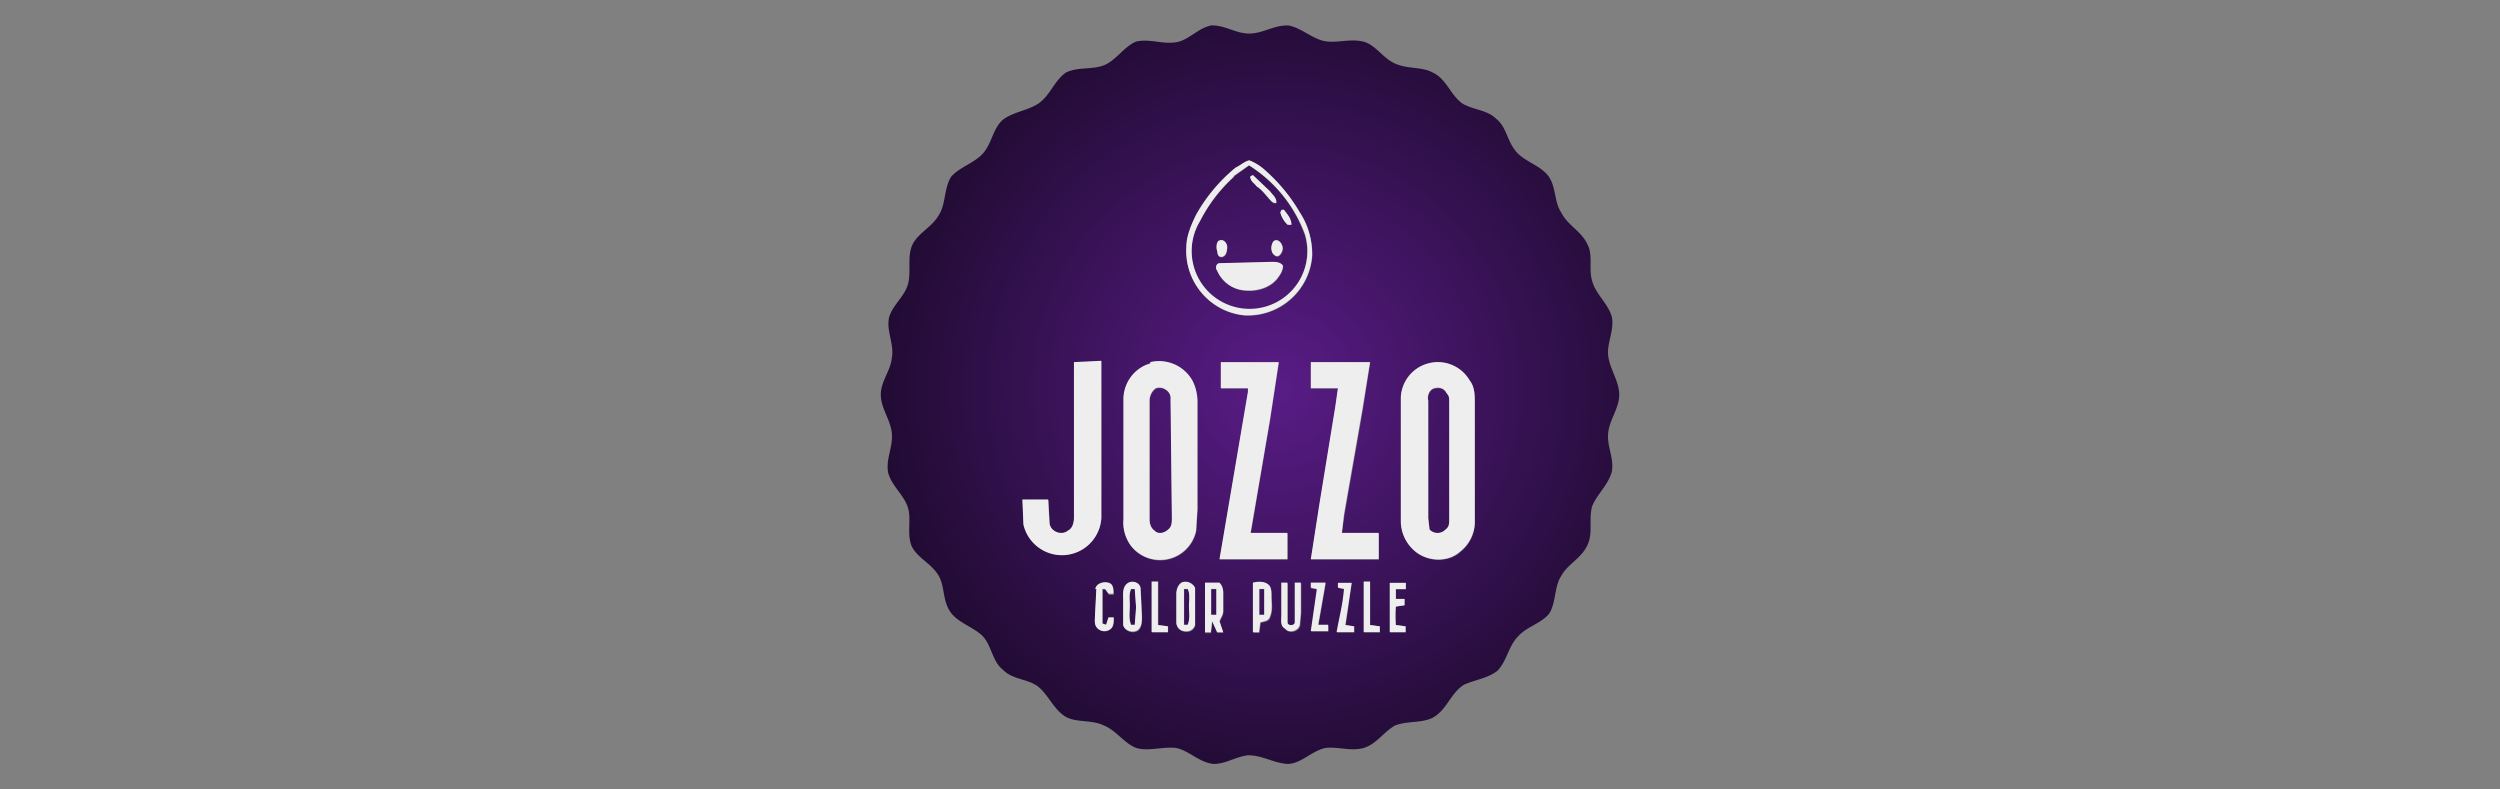 <svg xmlns="http://www.w3.org/2000/svg" viewBox="0 0 950 300">
  <rect x="0" y="0" width="950" height="300" fill="#808080" stroke="none"/>
  <defs>
    <radialGradient id="a" cx="250.6" cy="230.1" r="250" gradientTransform="matrix(.6 0 0 .6 334.7 9.7)" gradientUnits="userSpaceOnUse" spreadMethod="pad">
      <stop offset="0" stop-color="#591c87"/>
      <stop offset="1" stop-color="#210b33"/>
    </radialGradient>
  </defs>
  <path fill="url(#a)" d="M459.8 9.7c4.7-.4 8.9 2.4 13 2.9 6.2 1 10.9-3.3 17-2.9 4.6 1 8 4.3 12.6 5.7 5.2 1.4 10.3-1 16 .5 4.6 1.4 7.4 6.6 12.1 8.4 4.7 2 9.9 1 14 3.3 5.2 2.4 6.6 8.5 11.3 11.8 4.2 2.4 9.4 2.4 12.7 5.7 3.7 2.8 4.2 8 7 11.7 3.3 4.7 9.8 5.7 13.1 10.4 2.8 4.2 1.9 9.4 4.7 13.6 2.3 4.7 7.5 7 9.8 11.8 2.4 4.2.5 9.4 1.9 14.1 1.4 5.2 6 8.5 7.5 13.7 1 5.1-1.9 9.9-1.4 14.6.5 5.1 4.2 9.8 4.2 15 0 5.2-3.7 9.4-4.2 14.6-.5 5.2 2.3 9.4 1.4 14.6-1.4 5.2-5.6 8.5-7.5 13.2-1.4 5.2.5 10.3-1.9 15-2.3 4.8-7.5 7.1-9.8 11.4-2.8 4.2-1.9 10.3-4.7 14.5-3.3 3.8-8.4 4.8-11.7 8.5-3.8 3.8-4.2 9.4-8 13.2-3.7 2.8-8.4 3.3-12.6 5.2-5.2 3.3-6.6 9.9-12.2 12.7-4.2 1.9-9.4 1-14 2.8-4.3 2.4-7 7-11.8 8.5-4.7 1.4-9.8-.5-14.5 0-5.1 1-8.9 5.6-14 6.1-5.2 0-9.9-3.3-15.5-3.3-4.7.5-8.4 3.3-13.1 3.3-5.6-.5-9.4-5.2-14.5-6.1-5.2-.5-10.3 1.4-15 0-4.7-1.9-7.5-6.6-12.2-8.5-4.7-2.3-10.3-1-14.5-3.3-4.7-2.8-6.6-8.5-10.8-11.7-4.2-2.9-9.4-2.4-13.1-6.2-4.2-3.3-4.2-9.4-8-13.1-3.7-3.3-8.9-4.8-11.7-8.5-3.3-4.3-2.3-10-4.7-14.1-2.8-4.8-8-6.6-10.3-11.3-1.9-4.8 0-10-1.4-14.6-1.4-4.7-6-8-7.5-13.2-1-5.2 1.9-9.9 1.4-15-.5-5.3-4.2-9.5-4.2-14.7 0-5.2 3.7-9 4.2-14 1-5.3-2.3-10.5-1-15.6 1.5-4.7 5.7-7.6 7.1-12.3 1.4-5.1-.5-10.8 1.9-15.5 2.3-4.2 7.5-6.6 9.8-10.8 2.8-4.3 1.9-10 4.7-14.6 3.3-3.8 8.9-5.2 12.2-9 3.3-3.7 3.7-9.4 7.5-12.7 3.7-2.8 8.4-3.3 12.6-5.6 5.2-2.9 6.6-9 11.3-12.3 4.6-2.3 9.8-1 14.5-2.8 4.7-1.9 7.5-7 12.2-9 5.6-1.3 10.7 1.5 16.4 0 4.2-1.3 7.5-5.1 11.7-6m9.8 54c-6 5-11.2 11.1-15 18a28 28 0 0 0-3.7 12.2 24.4 24.4 0 0 0 22 25.9c13.3.8 24.8-9.3 25.8-22.6.1-5.8-1.5-11.6-4.7-16.5-3.4-5.8-7.7-11-12.7-15.5a19.7 19.7 0 0 0-6.5-4.2c-2 .4-3.3 1.8-5.2 2.8m-61.4 73.9v58.8c0 2-.4 4.3-2.3 5.2-2.3 1.9-6.6.5-7-2.8l-.5-9h-9.8l.4 9.5a15 15 0 0 0 29.5-2.4v-59.8l-10.3.5m29 .5c-5.8 1.6-10 7-10.2 13.1v46.2c-.3 3.5.7 7 2.8 9.9a14 14 0 0 0 24.8-5.7l.5-8v-41c0-2.7-.6-5.5-1.9-8a14.5 14.5 0 0 0-16-7m26.8 0v9.9h10.3v1.4l-10.8 63.5h25.8v-9.8h-14l7.4-43.4 3.3-21.6h-22m34.2 0v9.9h10.3l-1 7-6 36.8-3.3 21.1H524v-9.8h-14.1l1-7.1 7-40 2.8-18h-22.5m44.5.6a14 14 0 0 0-10.3 13.1V198a15 15 0 0 0 5.1 11.3c4.7 4.3 12.7 4.7 17.4.5 3.6-2.8 5.7-7.2 5.6-11.8v-44.2c0-3.3 0-6.6-1.9-9a14 14 0 0 0-16-6.5M437.9 221v19.3h6V238l-3.7-.5V221h-2.8m71.2.5v1.9l2.3.4c-.4 5.7-1.8 10.9-2.8 16.5h6.6V238l-3.3-.5 2.3-16H508m10.3-.5v19.3h6.1V238l-3.7-.5V221h-2.4m9.9.5v18.8h6V238l-3.7-.5c-.2-2.4-.2-4.7 0-7l3.3-.5v-2.4h-3.3v-3.8h3.8v-2.3h-6.1m-111.5 2.3-.5 10c0 1.8-.5 3.7 1 5.1a3.7 3.7 0 0 0 5.1 0c1-1 1-2.8 1-4.2h-2l-.9 2.8-1.4-.5v-13h1l1.4 2h1.8c0-1.5 0-3-.9-3.8-1.9-1.5-5.6-.5-6 1.8m12.6-2.3c-2.4 1.4-2 4.2-2 6.1v9.9c.6 2.3 3.8 3.3 5.7 1.9 1.4-1.4 1.4-3.3 1.4-5.2l-.5-10.4c0-2.3-2.8-3.3-4.6-2.3m20.1 0c-1.4 1-1.9 2.8-1.9 4.2v10.8c0 1.7 1.2 3.1 2.8 3.3 2 .5 3.8-.4 4.3-2.3v-14.1c-1-2-3.3-2.9-5.2-2m8.9 0v19h2.3l.5-4.3 1.9 4.2h2.3l-1.4-4.2c.5-1.4 1.4-2.4 1.4-3.8v-7c0-1.5-.4-2.9-1.4-3.8H458m18.3 0v18.8h2.3l.5-3.8c1.4-.4 3.3-.4 3.7-2.3 1-2.4.5-5.2.5-7.5 0-2 0-3.8-1.4-4.7-1.4-1-3.8-1-5.6-.5m10.7 0v12.2c0 1.9-.4 4.3 1.5 5.2 1.4 1.9 5.1 1 5.6-1.4l.4-4.7v-11.3h-2.3v15c0 1.5-2.8 1.5-2.8 0v-15H487m11.3 0v1.9l2.3.4-2.3 16h6.5v-2.3H501l2.8-16h-5.6ZM468.7 67.2l6-4.3a52.2 52.2 0 0 1 21.1 26.4 22 22 0 1 1-39.8-5.2 58.8 58.8 0 0 1 13.1-17m6.1 0c0 2 1.4 2.4 2.4 3.8 2.3 1.5 3.7 3.8 5.6 5.7.5.5 1.4 1 1.9.5 0-2-1.4-2.9-2.4-4.3l-6.5-6-1 .4M487 79.9l-.4 1a9.8 9.8 0 0 0 2.8 4.6h1.4c0-2.3-1.4-3.7-2.8-5.6h-1m-23.8 11.8c-1 .9-1 2.8-.5 4.2 0 1 .5 1.9 1.4 1.9 1.9 0 2.3-2.4 2.3-3.8s-1.4-3.3-3.2-2.3m21 0c-1.4 1.4-1.4 4.7.5 5.6 1.4 1 2.8-1.4 2.8-2.8s-1.4-3.8-3.3-2.8m-20.6 8.4c-1.4 0-1.9 2-1 2.9 1.8 4.2 5.8 7.1 10.4 7.5 4.7.5 9.8-1 12.6-4.7 1-1.4 2-2.8 2-4.7-1-1.4-2.9-1.4-4.3-1.4l-19.7.4Zm-24.3 47.6c2.8-1 6 1.4 5.6 4.2l.5 45.2c0 1.4 0 3.3-1.5 4.2-1.4 1.4-3.7 2-5.1.5-1.4-1-1.9-2.8-1.9-4.2v-45.2c0-1.9 1-3.8 2.4-4.7Zm105.8 0c2-.5 3.8 0 4.7 1.9 1 .9 1 1.8 1 3.3v44.7c0 1.4 0 2.8-1.4 3.7a4.2 4.2 0 0 1-6.1 0l-.5-4.2v-44.7c-.5-1.9.5-4.3 2.3-4.7Zm-115.2 76.2h1.4l.5 7-.5 6.7h-1.4c-1-2.4-.5-5.2-.5-7.5 0-2-.4-4.3.5-6.2Zm20.1 0h1.4c1 2 .5 4.3.5 6.6 0 2.4.5 4.7-.5 7H450V224Zm10.3 0h2v10h-2v-10Zm18.3 0h1.9v10h-1.9v-10Z"/>
  <path fill="#eee" d="M469.5 63.7a63 63 0 0 0-15 17.9c-1.8 3.8-3.7 8-3.7 12.2-.8 13.2 9 24.7 22 26 13.3.7 24.8-9.3 25.8-22.7.1-5.8-1.5-11.6-4.7-16.4a63.9 63.9 0 0 0-12.7-15.6 19.6 19.6 0 0 0-6.5-4.2c-1.9.5-3.3 1.9-5.2 2.8Zm-61.4 74v58.8c0 1.8-.4 4.2-2.3 5.1-2.3 2-6.6.5-7-2.8l-.5-9h-9.8l.4 9.5a15 15 0 0 0 29.6-2.4v-59.8l-10.4.5Zm29 .4c-5.8 1.6-10 7-10.2 13.2v46.1c-.3 3.5.7 7 2.8 9.9a14 14 0 0 0 24.8-5.7l.5-8v-41c0-2.7-.6-5.5-1.9-8a14.5 14.5 0 0 0-16-7v.5Zm26.8-.5v9.9h10.3v1.4l-10.8 63.6h25.8v-10h-14l7.4-43.2 3.3-21.7h-22Zm34.2 0v9.9h10.3l-1 7-6 36.8-3.3 21.2h25.8v-10h-14l.8-7 7-40 2.9-17.9H498Zm44.5.5a14 14 0 0 0-10.3 13.2v46.6a15 15 0 0 0 5.1 11.3c4.7 4.2 12.7 4.7 17.4.4 3.6-2.8 5.7-7.1 5.6-11.7v-44.3c0-3.3 0-6.6-1.9-9a14 14 0 0 0-15.9-6.5Zm-105 82.8v19.3h6.2V238l-3.8-.5V221h-2.3Zm70.8.5v1.9l2.3.5c-.4 5.6-1.8 10.8-2.8 16.4h6.6V238l-3.3-.5 2.4-16h-5.7.5Zm9.8-.5v19.3h6.1V238l-3.7-.5V221h-2.4Zm9.9.5v18.8h6V238l-3.7-.5a41 41 0 0 1 0-7l3.3-.5v-2.4h-3.3v-3.7h3.8v-2.4H528Zm-111.5 2.4-.5 9.8c0 2-.5 3.8 1 5.2a3.7 3.7 0 0 0 5.1 0c1-1 1-2.8 1-4.2h-2l-.9 2.8-1.4-.5v-13.1h1l1.4 1.8h1.8c0-1.4 0-2.8-.9-3.7-1.9-1.4-5.6-.5-6 1.9h.4Zm12.2-2.4c-2.4 1.4-2 4.2-2 6.1v10c.6 2.3 3.8 3.2 5.7 1.8 1.4-1.4 1.4-3.3 1.4-5.2l-.5-10.3c0-2.4-2.8-3.3-4.6-2.4Zm20.1 0c-1.4 1-1.9 2.8-1.9 4.2v10.9c0 1.6 1.2 3 2.8 3.3 2 .4 3.8-.5 4.3-2.4v-14.1c-1-1.9-3.3-2.8-5.2-1.9Zm9 0v18.8h2.2l.5-4.2 1.9 4.2h2.3l-1.4-4.2c.5-1.4 1.4-2.4 1.4-3.8v-7c0-1.4-.4-2.8-1.4-3.8h-5.6Zm18.2 0v18.8h2.3l.5-3.7c1.4-.5 3.3-.5 3.7-2.4 1-2.3.5-5.2.5-7.5 0-1.9 0-3.8-1.4-4.7-1.4-1-3.7-1-5.6-.5Zm10.8 0v12.2c0 2-.5 4.3 1.4 5.2 1.4 2 5.1 1 5.6-1.4l.4-4.7v-11.3H492v15c0 1.5-2.8 1.5-2.8 0v-15h-2.3Zm11.2 0v1.9l2.3.5-2.3 16h6.6v-2.4h-3.8l2.8-16h-5.6ZM468.6 67l6-4.2A52.2 52.2 0 0 1 495.9 89a22 22 0 1 1-39.9-5 58.8 58.8 0 0 1 13-17h-.4Zm6.5 0c0 1.9 1.4 2.4 2.4 3.8 2.3 1.4 3.7 3.7 5.6 5.6.5.5 1.4 1 1.9.5 0-1.9-1.4-2.8-2.4-4.2l-6.5-6.2-1 .5ZM487 79.7l-.5 1a9.8 9.8 0 0 0 2.8 4.7h1.4c0-2.4-1.4-3.8-2.8-5.7h-1Zm-24 11.8c-.9 1-.9 2.8-.4 4.2 0 1 .5 1.9 1.4 1.9 1.9 0 2.3-2.3 2.3-3.8 0-1.4-1.4-3.3-3.2-2.3Zm21.1 0c-1.4 1.4-1.4 4.7.5 5.6 1.4 1 2.8-1.4 2.8-2.8s-1.4-3.8-3.3-2.8Zm-20.6 8.5c-1.4 0-1.8 1.8-1 2.8 1.8 4.2 5.8 7.2 10.4 7.5 4.7.5 9.8-1 12.6-4.7 1-1.4 2-2.8 2-4.7-1-1.4-2.9-1.4-4.3-1.4l-19.7.5Zm-24.3 47.5c2.8-1 6 1.4 5.6 4.2l.5 45.2c0 1.4 0 3.3-1.4 4.3-1.5 1.4-3.8 1.9-5.2.4-1.4-.9-1.9-2.8-1.9-4.2v-45.2c0-1.9 1-3.8 2.4-4.7Zm105.8 0c2-.5 3.8 0 4.7 1.9 1 1 1 1.9 1 3.3v44.7c0 1.4 0 2.8-1.4 3.8a4.2 4.2 0 0 1-6.1 0l-.5-4.3v-44.7c-.5-1.9.5-4.2 2.3-4.7Zm-115.2 76.3h1.4l.5 7-.5 6.6h-1.4c-1-2.3-.5-5.2-.5-7.5 0-1.9-.4-4.3.5-6.1Zm20.1 0h1.4c1 1.8.5 4.2.5 6.6 0 2.3.5 4.7-.5 7h-1.4v-13.6Zm10.3 0h2v9.8h-2v-9.8Zm18.3 0h1.9v9.8h-1.9v-9.8Z"/>
</svg>